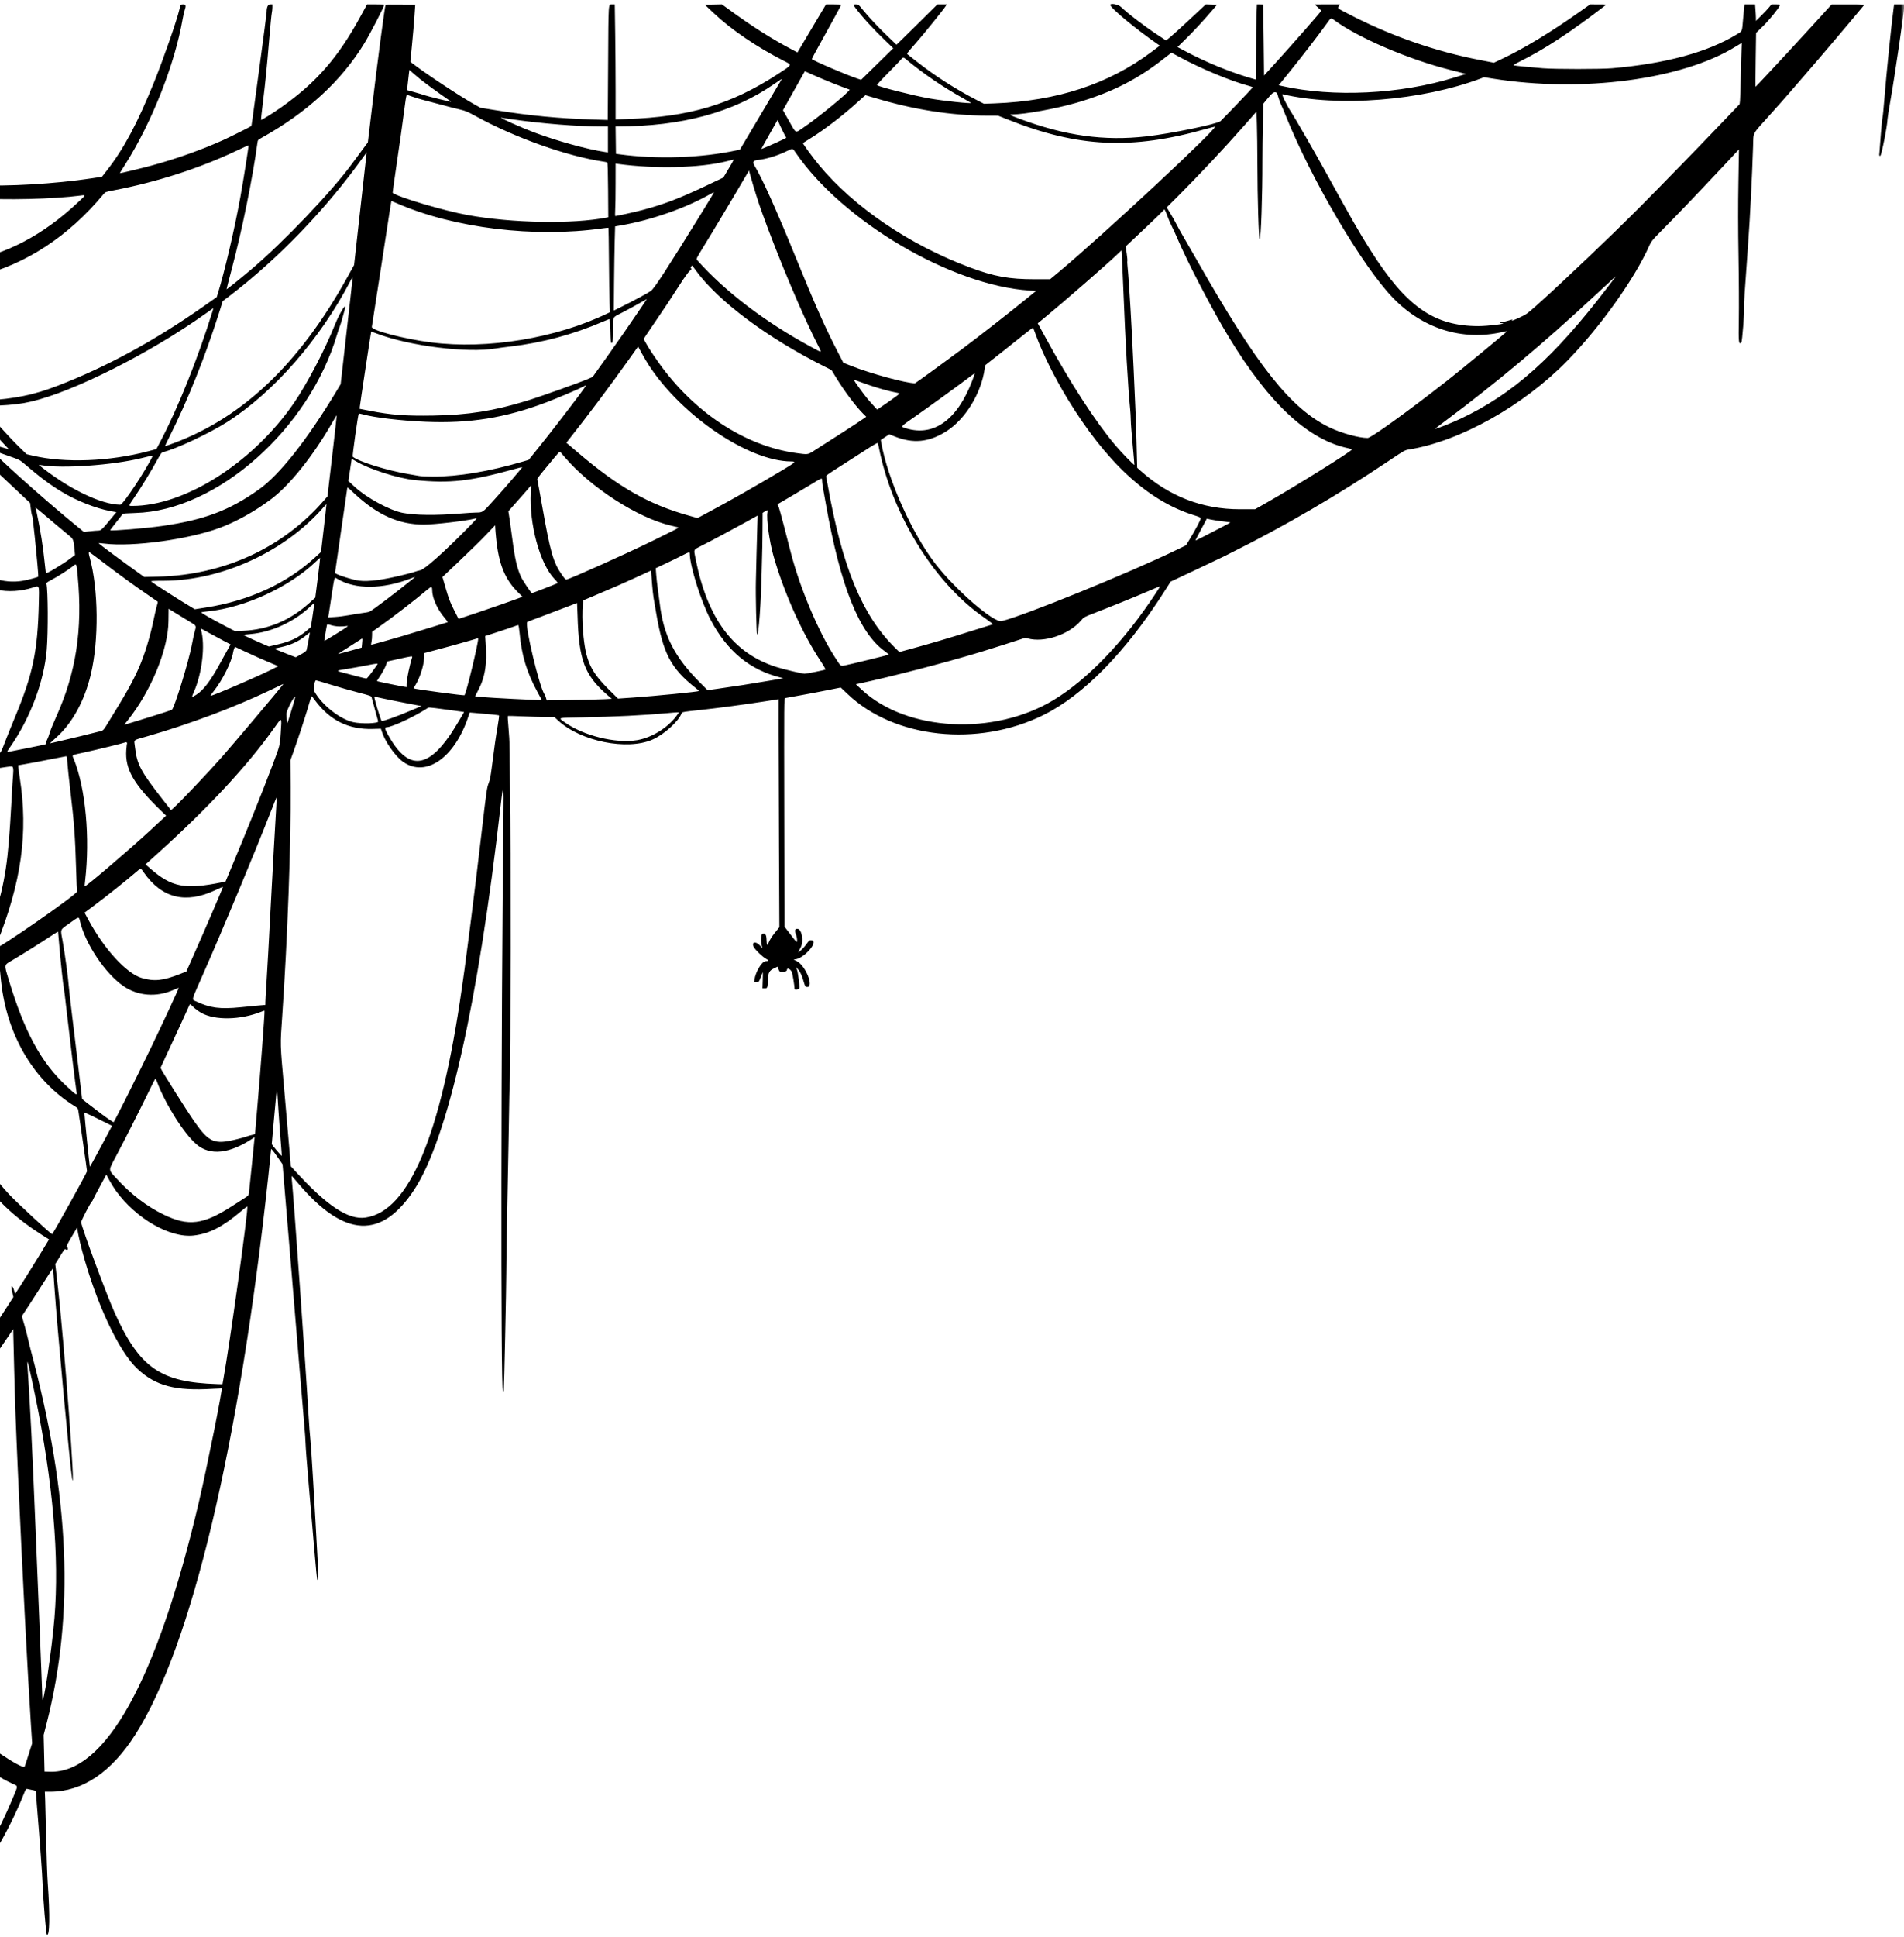 <svg width="296" height="301" viewBox="0 0 296 301" fill="none" xmlns="http://www.w3.org/2000/svg">
<mask id="mask0_12_3" style="mask-type:luminance" maskUnits="userSpaceOnUse" x="-25" y="0" width="321" height="301">
<path d="M-25 0H296V301H-25V0Z" fill="white"/>
</mask>
<g mask="url(#mask0_12_3)">
<path fill-rule="evenodd" clip-rule="evenodd" d="M-4.993 0.983C-5.117 1.762 -5.423 5.355 -5.594 8.017C-5.985 14.329 -6.17 20.136 -6.128 24.909L-6.093 28.625L-6.689 28.571C-10.968 28.174 -12.757 27.704 -15.754 26.197C-16.927 25.611 -17.337 25.582 -16.652 26.139C-15.486 27.085 -15.157 27.326 -14.441 27.752C-12.393 28.964 -9.551 29.925 -6.871 30.311L-6.058 30.427L-5.985 31.043C-5.946 31.381 -5.911 32.856 -5.907 34.323C-5.899 37.075 -5.865 37.319 -5.493 37.184C-5.253 37.097 -5.152 36.696 -5.102 35.666C-5.063 34.76 -4.579 30.762 -4.502 30.69C-4.482 30.675 -3.94 30.708 -3.294 30.77C0.474 31.126 8.392 30.933 12.477 30.391C13.406 30.267 13.418 30.235 11.989 31.567C1.275 41.545 -11.014 43.581 -23.517 37.446C-24.195 37.115 -24.764 36.846 -24.787 36.846C-24.806 36.846 -24.826 37.45 -24.826 38.189V39.532L-23.904 40.046C-10.813 47.37 5.163 43.413 16.125 30.129C16.372 29.83 16.454 29.801 17.762 29.554C24.383 28.287 31.016 26.15 36.774 23.419C37.784 22.943 38.621 22.564 38.64 22.582C38.691 22.63 37.823 28.116 37.374 30.584C36.441 35.71 34.935 42.157 33.854 45.656L33.692 46.169L31.636 47.611C24.004 52.962 16.527 57.025 8.961 59.937C5.248 61.368 2.383 61.958 -2.252 62.245L-3.379 62.315L-4.928 60.261L-6.48 58.208L-6.856 56.941C-7.061 56.242 -7.231 55.576 -7.235 55.456C-7.243 54.913 -7.863 53.199 -8.048 53.199C-8.25 53.199 -8.223 55.27 -8.017 55.645C-7.971 55.729 -7.932 55.896 -7.932 56.009C-7.932 56.239 -8.13 55.984 -10.457 52.729C-12.083 50.458 -12.788 49.729 -12.962 50.152C-13.059 50.388 -11.564 52.831 -8.951 56.697L-7.82 58.376L-7.626 60.156C-7.522 61.135 -7.417 62.049 -7.39 62.191C-7.344 62.442 -7.351 62.449 -7.812 62.449C-8.068 62.449 -8.374 62.475 -8.486 62.504C-8.788 62.58 -15.796 55.114 -22.832 47.217C-23.722 46.216 -24.535 45.31 -24.64 45.212C-24.822 45.029 -24.826 45.051 -24.822 46.191L-24.818 47.356L-23.385 49.067C-19.037 54.258 -13.996 59.817 -8.885 65.059C-7.812 66.163 -6.914 67.153 -6.891 67.258C-6.654 68.347 -6.488 74.834 -6.631 77.401C-6.782 80.138 -7.266 84.438 -7.491 85.049C-7.533 85.17 -8.652 84.118 -9.764 82.912C-11.677 80.834 -12.106 80.455 -12.106 80.848C-12.106 80.969 -11.22 82.399 -10.736 83.069C-10.519 83.368 -10.081 83.99 -9.768 84.456C-9.454 84.918 -8.892 85.657 -8.521 86.098L-7.843 86.899L-8.234 88.526C-9.891 95.403 -13.5 103.969 -16.594 108.374C-17.45 109.59 -17.461 109.71 -16.679 109.255C-13.376 107.344 -8.532 97.981 -6.387 89.36C-6.291 88.974 -6.198 88.643 -6.178 88.621C-6.163 88.599 -5.911 88.792 -5.625 89.047C-2.612 91.712 1.299 92.52 5.178 91.278C6.15 90.965 6.104 90.834 6.034 93.758C5.86 101.217 5.116 104.759 2.301 111.509C1.798 112.714 1.144 114.334 0.849 115.105C0.079 117.122 0.122 117.06 -0.61 117.195C-2.027 117.45 -7.115 118.251 -8.714 118.469C-13.427 119.11 -22.952 120.104 -24.404 120.104H-24.837L-24.775 120.803L-20.106 120.796C-15.568 120.788 -14.007 120.734 -9.69 120.421C-8.552 120.337 -7.607 120.286 -7.588 120.304C-7.572 120.322 -7.704 120.759 -7.89 121.272C-9.38 125.459 -9.38 132.321 -7.886 139.992C-7.7 140.949 -7.429 142.409 -7.286 143.232C-6.898 145.442 -6.5 147.164 -6 148.787C-5.756 149.581 -5.566 150.24 -5.578 150.247C-7.94 151.885 -19.331 156.96 -24.156 158.526L-24.826 158.744V159.469C-24.826 160.339 -24.961 160.306 -23.079 159.869C-19.223 158.973 -14.697 157.434 -10.592 155.624C-10.004 155.366 -9.524 155.187 -9.524 155.227C-9.524 155.267 -9.593 155.759 -9.679 156.32C-10.162 159.479 -9.256 166.564 -7.626 172.432C-5.11 181.475 -1.021 187.1 6.506 191.876L7.622 192.583L7.459 192.856C6.042 195.233 2.561 200.821 2.41 200.967C2.36 201.01 2.29 200.908 2.251 200.734C2.131 200.209 1.907 199.773 1.81 199.867C1.752 199.918 1.786 200.257 1.899 200.745L2.081 201.535L0.567 203.875C-0.692 205.819 -3.034 209.376 -4.2 211.113L-4.478 211.528L-5.098 210.086C-5.439 209.292 -6.217 207.538 -6.829 206.183C-11.398 196.096 -12.854 191.083 -13.252 184.078C-13.334 182.662 -13.392 182.338 -13.55 182.338C-14.445 182.338 -14.774 188.651 -14.085 192.641C-13.341 196.973 -9.942 204.509 -5.892 210.821L-4.974 212.256L-6.039 213.814C-8.343 217.189 -11.382 221.521 -19.475 232.985C-21.635 236.043 -23.722 239.021 -24.117 239.603L-24.83 240.663L-24.775 243.087L-23.114 240.99C-20.477 237.663 -15.909 231.623 -11.657 225.853L-9.671 223.159L-9.613 225.995C-9.578 227.553 -9.5 231.201 -9.442 234.106C-9.26 242.789 -8.865 256.273 -8.629 262.094C-8.575 263.379 -8.532 264.704 -8.532 265.036L-8.536 265.644L-10.302 263.962C-13.81 260.616 -17.965 256.885 -18.119 256.943C-18.406 257.045 -17.918 257.969 -17.237 258.61C-17.159 258.683 -16.369 259.702 -15.483 260.886C-12.877 264.34 -11.58 265.895 -9.121 268.516L-8.358 269.331L-8.288 270.853C-8.254 271.687 -8.068 275.207 -7.878 278.673C-7.688 282.135 -7.533 285.521 -7.533 286.194C-7.533 286.868 -7.444 288.866 -7.336 290.643C-7.228 292.412 -7.138 294.109 -7.138 294.407V294.946L-9.125 296.806C-10.217 297.829 -11.111 298.688 -11.111 298.718C-11.111 299.009 -8.722 297.432 -7.475 296.318L-7.069 295.954L-7.003 296.395C-6.968 296.635 -6.937 297.09 -6.937 297.407C-6.937 298.204 -6.84 298.678 -6.678 298.678C-6.565 298.678 -6.542 298.361 -6.542 297.032V295.39L-5.961 294.793C-2.697 291.444 1.248 284.887 3.703 278.742C3.99 278.021 4.055 277.927 4.234 277.97C4.346 278 4.694 278.072 5.008 278.131C5.488 278.218 5.581 278.269 5.581 278.436C5.581 278.546 5.647 279.434 5.728 280.41C6.201 286.129 6.588 291.44 6.623 292.744C6.681 294.691 7.153 300.476 7.269 300.582C7.722 301.007 7.784 297.691 7.42 292.558C7.343 291.477 7.234 288.43 7.176 285.783C7.118 283.136 7.049 280.391 7.021 279.685L6.971 278.4H7.807C12.825 278.4 17.309 275.386 21.057 269.495C29.765 255.807 37.18 224.703 41.699 182.902C41.947 180.616 42.148 178.661 42.148 178.556C42.148 178.446 42.52 178.891 43.039 179.637L43.925 180.907L45.025 194.075C45.625 201.316 46.322 209.7 46.57 212.707C46.818 215.714 47.131 219.428 47.267 220.96C47.403 222.493 47.515 224.069 47.515 224.466C47.515 224.859 47.755 227.957 48.053 231.35C48.351 234.743 48.738 239.276 48.92 241.423C49.098 243.568 49.276 245.377 49.319 245.435C49.509 245.726 49.528 245.246 49.424 243.24C48.893 233.371 48.386 224.87 48.262 223.782C48.181 223.061 48.045 221.255 47.96 219.762C47.569 212.966 45.668 186.215 45.366 183.274C45.327 182.892 45.339 182.699 45.401 182.76C45.451 182.811 45.919 183.357 46.446 183.973C53.555 192.331 59.344 192.601 64.431 184.803C69.624 176.845 74.344 155.857 77.809 125.335C78.266 121.327 78.328 121.575 78.266 127.064C77.887 159.261 77.829 216.166 78.177 216.166C78.254 216.166 78.317 216.155 78.32 216.14C78.374 215.711 78.711 199.955 78.711 197.778C78.715 196.066 78.777 191.629 78.859 187.919C78.936 184.206 79.025 179.571 79.056 177.62C79.161 170.907 79.222 168.086 79.269 167.762C79.401 166.79 79.432 129.38 79.304 123.187C79.23 119.565 79.184 116.234 79.199 115.79C79.215 115.342 79.149 114.155 79.056 113.147C78.963 112.138 78.913 111.29 78.944 111.257C78.979 111.228 80.024 111.25 81.271 111.308C82.514 111.367 84.128 111.414 84.856 111.414H86.177L86.792 111.978C90.3 115.196 97.471 116.642 101.421 114.927C103.256 114.126 105.56 112.033 105.982 110.777C106.028 110.639 106.412 110.577 108.514 110.358C111.283 110.067 116.103 109.426 119.081 108.953L121.044 108.644V113.977C121.048 116.907 121.071 124.88 121.106 131.692L121.164 144.073L120.463 144.932C120.033 145.46 119.677 146.021 119.538 146.381C119.282 147.033 119.197 146.942 119.166 145.988C119.143 145.22 118.953 144.954 118.531 145.107C118.256 145.205 118.252 146.556 118.527 147.266C118.562 147.36 118.399 147.215 118.171 146.945C117.513 146.181 116.754 146.359 117.199 147.171C117.451 147.63 118.566 148.696 119.077 148.973C119.569 149.239 119.557 149.352 119.031 149.352C118.454 149.352 117.451 151.015 117.292 152.231L117.242 152.635L117.613 152.606C117.981 152.577 117.989 152.566 118.272 151.838C118.426 151.43 118.57 151.088 118.585 151.074C118.601 151.055 118.597 151.609 118.577 152.3L118.535 153.556H118.895C119.317 153.556 119.325 153.538 119.383 152.235C119.437 151.103 119.596 150.811 120.355 150.455L120.893 150.196L120.994 150.498C121.148 150.964 121.226 151.034 121.602 151.034C122.016 151.034 122.337 150.892 122.337 150.71C122.337 150.327 122.844 150.527 123.084 151.008C123.201 151.241 123.522 153.163 123.526 153.673C123.53 153.84 124.211 153.742 124.269 153.567C124.358 153.309 124.052 151.001 123.878 150.589L123.727 150.24L123.983 150.52C124.389 150.972 124.641 151.489 124.916 152.435C125.148 153.247 125.191 153.327 125.427 153.353C126.658 153.487 125.202 149.905 123.778 149.293C123.379 149.126 123.328 149.082 123.53 149.075C124.92 149.042 127.406 146.214 126.143 146.101C125.857 146.075 125.791 146.122 125.435 146.614C125.02 147.182 124.726 147.506 124.343 147.808L124.114 147.986L124.211 147.757C124.262 147.633 124.385 147.386 124.482 147.207C124.982 146.279 124.664 144.375 123.994 144.324C123.565 144.288 123.499 144.575 123.774 145.289C123.925 145.686 123.975 146.366 123.851 146.355C123.778 146.352 123.39 145.871 122.419 144.586L121.958 143.975L121.923 126.242C121.888 108.571 121.888 108.509 122.086 108.465C122.198 108.443 123.247 108.25 124.42 108.043C125.597 107.835 127.491 107.475 128.633 107.246L130.708 106.831L131.766 107.835C139.002 114.741 151.977 116.143 162.18 111.123C168.391 108.065 174.958 101.377 180.959 91.992L181.997 90.372L185.973 88.501C188.161 87.47 190.132 86.535 190.353 86.418C190.57 86.302 191.189 85.989 191.723 85.723C199.572 81.824 208.052 76.877 215.788 71.685C218.312 69.989 218.386 69.945 219.067 69.836C226.989 68.562 236.836 63.043 243.678 56.035C248.8 50.789 254.21 43.187 256.432 38.105C256.672 37.563 256.916 37.253 257.869 36.285C258.504 35.641 259.607 34.516 260.331 33.784C261.741 32.35 268.246 25.487 269.539 24.067C269.973 23.594 270.333 23.216 270.34 23.227C270.344 23.238 270.309 25.538 270.255 28.341C270.193 31.767 270.197 35.528 270.271 39.834C270.333 43.355 270.352 47.771 270.321 49.646C270.259 53.239 270.298 53.603 270.712 53.213C270.844 53.09 271.212 48.386 271.13 47.869C271.084 47.571 271.219 45.412 271.777 37.73C272.067 33.733 272.369 27.755 272.536 22.735C272.609 20.456 272.319 21.009 275.01 18.006C276.872 15.931 277.457 15.272 278.189 14.417C278.355 14.224 279.451 12.957 280.628 11.602C283.075 8.785 287.323 3.779 289.793 0.797C289.871 0.706 289.363 0.681 287.319 0.685L284.748 0.688L283.505 2.061C282.216 3.488 279.695 6.236 278.042 8.017C277.515 8.581 276.16 10.044 275.025 11.264C273.891 12.483 272.946 13.485 272.923 13.485C272.896 13.485 272.908 11.602 272.942 9.302L273.004 5.119L274.108 4.037C275.053 3.116 276.512 1.314 276.71 0.827C276.76 0.703 276.667 0.681 276.086 0.681H275.397L275.037 1.125C274.84 1.369 274.298 1.948 273.829 2.41L272.981 3.251L272.977 2.822C272.977 2.585 272.946 2.006 272.908 1.536L272.846 0.681H271.212L271.157 1.125C271.126 1.369 271.049 2.177 270.987 2.924C270.809 5.017 270.898 4.802 269.965 5.366C265.423 8.126 258.926 9.888 250.616 10.605C248.839 10.758 241.796 10.758 239.837 10.605C237.928 10.456 235.508 10.215 235.318 10.153C235.233 10.128 235.632 9.88 236.259 9.567C240.123 7.653 244.142 5.017 249.563 0.848C249.765 0.692 249.718 0.685 248.495 0.685L247.217 0.681L245.513 1.882C241.049 5.035 236.867 7.565 233.51 9.145L232.24 9.746L230.075 9.327C223.183 7.991 216.415 5.647 210.077 2.399C207.815 1.242 207.935 1.329 208.133 0.969L208.292 0.681H206.329L204.362 0.685L204.884 1.158C205.171 1.416 205.403 1.649 205.403 1.675C205.403 1.784 200.846 6.975 198.205 9.877L196.513 11.737L196.451 6.233C196.42 3.204 196.385 0.717 196.378 0.706C196.37 0.692 196.145 0.681 195.882 0.681H195.402L195.336 2.432C195.301 3.397 195.27 6.025 195.27 8.275C195.27 10.521 195.247 12.363 195.22 12.363C195.189 12.363 194.67 12.21 194.058 12.025C190.848 11.049 187.356 9.597 184.27 7.955L183.058 7.31L184.13 6.262C185.416 5.01 186.934 3.382 188.25 1.85L189.214 0.728L188.343 0.703L187.468 0.674L184.986 2.989C183.619 4.263 182.229 5.526 181.892 5.796L181.284 6.287L180.053 5.483C178.013 4.147 175.345 2.115 174.307 1.111C173.87 0.685 172.615 0.437 172.615 0.776C172.615 1.238 176.719 4.631 180.065 6.928L180.309 7.099L178.973 8.097C172.309 13.077 164.329 15.691 154.668 16.062L152.965 16.124L151.737 15.491C148.562 13.852 145.228 11.712 142.568 9.607C141.914 9.091 141.291 8.599 141.174 8.512C140.923 8.319 140.826 8.468 142.406 6.662C143.653 5.242 146.673 1.504 147.01 0.969L147.188 0.681H145.736L143.351 3.04C142.042 4.34 140.609 5.749 140.172 6.178L139.37 6.954L137.93 5.57C136.389 4.088 135.088 2.694 134.077 1.453C133.485 0.714 133.438 0.681 133.063 0.681C132.59 0.681 132.59 0.681 132.977 1.209C133.953 2.541 135.711 4.471 137.628 6.309L138.867 7.5L138.178 8.177C137.798 8.552 136.675 9.655 135.676 10.63L133.868 12.4L133.341 12.229C131.572 11.643 126.209 9.338 126.209 9.163C126.209 9.12 126.744 8.126 127.39 6.961C129.299 3.524 130.782 0.808 130.782 0.743C130.782 0.71 130.252 0.681 129.601 0.681H128.42L127.928 1.5C127.657 1.948 126.658 3.63 125.706 5.232L123.975 8.148L123.328 7.809C119.96 6.047 116.858 4.074 112.932 1.194L112.224 0.674L110.895 0.703L109.567 0.728L111.008 2.086C113.718 4.642 117.706 7.347 121.911 9.484C123.17 10.117 123.216 10.015 120.943 11.497C113.637 16.251 107.202 18.166 97.421 18.501L95.706 18.559V14.122C95.706 11.679 95.675 7.656 95.64 5.181L95.574 0.681H95.152C94.559 0.681 94.598 0.113 94.54 9.826L94.482 18.643L92.438 18.581C86.97 18.414 82.371 17.981 77.023 17.121L74.688 16.747L73.744 16.219C71.498 14.963 66.112 11.399 64.075 9.819L63.793 9.6L64.052 6.939C64.195 5.475 64.366 3.481 64.431 2.505L64.555 0.728L62.279 0.703C61.028 0.688 59.979 0.699 59.952 0.728C59.835 0.837 58.743 9.094 57.76 17.322L57.187 22.127L56.2 23.449C55.657 24.177 55.046 25.007 54.841 25.291C51.693 29.63 44.103 37.603 39.066 41.855C37.374 43.286 35.264 44.978 35.225 44.942C35.209 44.928 35.57 43.508 36.03 41.793C37.614 35.841 39.294 27.599 40.019 22.215C40.081 21.756 40.104 21.727 40.642 21.428C47.701 17.511 53.056 12.596 56.626 6.757C57.578 5.199 59.735 1.016 59.735 0.725C59.735 0.699 59.135 0.681 58.403 0.681H57.067L56.033 2.574C52.564 8.93 49.184 12.811 43.786 16.63C42.493 17.547 40.611 18.72 40.576 18.632C40.561 18.585 40.681 17.46 40.847 16.131C41.25 12.873 41.49 10.477 41.85 6.149C42.017 4.143 42.195 2.301 42.249 2.053C42.303 1.81 42.346 1.398 42.346 1.143V0.681H42.009C41.649 0.681 41.451 1.111 41.451 1.897C41.451 2.05 40.983 5.654 40.41 9.906C39.128 19.44 39.112 19.546 39.058 19.59C38.931 19.703 35.759 21.286 34.745 21.745C31.415 23.252 27.442 24.668 23.566 25.724C22.126 26.117 18.672 26.947 18.634 26.911C18.622 26.9 19.005 26.274 19.485 25.516C23.594 19.044 27.175 9.982 28.391 2.971C28.48 2.458 28.616 1.857 28.693 1.635C28.941 0.921 28.89 0.681 28.492 0.681C28.081 0.681 28.066 0.703 27.895 1.449C27.52 3.091 25.378 9.243 23.965 12.735C21.367 19.153 19.238 23.136 16.616 26.481L15.842 27.471L14.216 27.715C8.609 28.564 0.981 29.011 -3.297 28.746L-4.273 28.684L-4.215 28.301C-3.448 23.394 -2.368 8.388 -2.368 2.669V0.681H-4.943L-4.993 0.983ZM294.401 1.125C294.072 3.459 293.251 11.53 292.945 15.399C292.833 16.837 292.697 18.163 292.647 18.341C292.597 18.523 292.484 19.637 292.399 20.82C292.318 22 292.221 23.256 292.186 23.609C292.128 24.195 292.14 24.246 292.306 24.213C292.492 24.18 293.425 19.47 293.437 18.497C293.441 18.305 293.642 17.02 293.886 15.651C294.579 11.733 296.027 1.846 296.027 1.005V0.681H294.463L294.401 1.125ZM207.378 3.098C211.103 5.858 218.943 9.222 225.476 10.867C226.324 11.082 227.218 11.308 227.462 11.373L227.911 11.49L226.072 12.057C217.697 14.646 207.242 15.156 199.289 13.364L198.79 13.248L200.606 11.005C202.422 8.767 204.865 5.596 206.162 3.794C206.936 2.712 206.89 2.738 207.378 3.098ZM270.751 7.525C270.72 8.002 270.662 9.91 270.627 11.766C270.592 13.623 270.538 15.378 270.503 15.665L270.441 16.186L268.056 18.687C264.161 22.768 258.333 28.76 254.79 32.321C250.465 36.664 242.946 43.821 238.892 47.447C237.444 48.739 237.285 48.856 236.259 49.329C235.117 49.853 234.915 49.919 235.105 49.704C235.183 49.617 234.997 49.649 234.567 49.798C234.207 49.919 233.758 50.021 233.572 50.021C233.196 50.021 233.084 50.203 233.452 50.214C234.617 50.257 231.334 50.672 229.847 50.672C222.905 50.665 218.591 47.633 213.039 38.855C211.261 36.041 210.189 34.166 205.968 26.507C204.462 23.769 201.256 18.203 200.761 17.467C200.075 16.448 199.169 14.591 199.382 14.639C208.071 16.681 221.011 15.651 230.211 12.192L230.718 11.999L232.097 12.218C246.001 14.431 261.539 12.378 269.845 7.23C270.336 6.924 270.755 6.673 270.774 6.67C270.793 6.666 270.786 7.052 270.751 7.525ZM183.53 8.945C186.841 10.729 191.429 12.629 194.155 13.346C194.5 13.434 194.767 13.543 194.751 13.583C194.713 13.688 190.089 18.516 189.741 18.822C189.207 19.284 182.07 20.755 178.28 21.188C171.643 21.945 165.618 21.108 158.455 18.439C156.972 17.886 156.802 17.78 157.386 17.78C159.292 17.78 164.236 16.878 167.43 15.949C172.836 14.373 176.983 12.258 181.11 8.967C181.656 8.534 182.125 8.188 182.152 8.202C182.183 8.217 182.802 8.552 183.53 8.945ZM141.07 9.396C143.695 11.541 146.572 13.503 149.612 15.207C150.32 15.607 150.924 15.957 150.951 15.982C151.129 16.157 146.657 15.683 144.493 15.298C141.968 14.85 136.598 13.488 136.342 13.23C136.3 13.19 136.954 12.462 137.798 11.613C138.638 10.765 139.56 9.811 139.85 9.495C140.477 8.792 140.35 8.803 141.07 9.396ZM65.299 12.283C66.178 12.982 68.129 14.413 69.26 15.185C69.771 15.534 70.162 15.818 70.127 15.818C69.934 15.818 66.426 14.952 66.023 14.802C65.763 14.708 65.039 14.489 64.416 14.318L63.289 14.005L63.347 13.394C63.382 13.059 63.46 12.349 63.525 11.817L63.638 10.852L64.145 11.311C64.428 11.562 64.947 11.999 65.299 12.283ZM129.427 12.913C130.31 13.262 131.254 13.627 131.525 13.718C131.8 13.812 132.044 13.903 132.068 13.921C132.296 14.092 127.096 18.363 124.769 19.914C123.588 20.7 123.812 20.824 122.631 18.741L121.722 17.129L122.937 14.955C123.603 13.761 124.37 12.396 124.637 11.927L125.125 11.071L126.476 11.672C127.22 12.007 128.548 12.563 129.427 12.913ZM121.323 12.651C121.199 12.866 119.731 15.334 118.063 18.141L115.031 23.245L114.485 23.365C109.056 24.541 102.087 24.774 96.251 23.969L95.756 23.9L95.729 21.774L95.702 19.652L95.977 19.648C106.032 19.633 114.032 17.464 120.397 13.022C120.994 12.607 121.501 12.269 121.516 12.269C121.536 12.269 121.451 12.44 121.323 12.651ZM198.526 14.46C198.542 14.475 198.646 14.795 198.755 15.174C198.867 15.556 199.045 16.033 199.146 16.24C199.251 16.444 199.587 17.245 199.901 18.013C203.878 27.908 211.749 41.283 216.504 46.234C221.131 51.054 227.284 53.002 233.498 51.608C233.92 51.513 234.28 51.448 234.292 51.459C234.35 51.51 227.051 57.531 224.879 59.227C218.696 64.055 213.139 68.056 212.617 68.056C211.261 68.056 208.539 67.302 206.708 66.421C200.679 63.52 195.468 56.952 186.028 40.348C185.358 39.168 184.456 37.603 184.026 36.875C183.6 36.143 183.097 35.24 182.907 34.865C182.721 34.49 182.303 33.74 181.978 33.205L181.381 32.23L182.977 30.639C186.372 27.246 190.353 23.008 193.477 19.455L195.34 17.34L195.402 19.36C195.44 20.471 195.471 23.186 195.479 25.396C195.491 30.843 195.681 37.144 195.832 37.191C196.029 37.253 196.265 30.446 196.257 24.93C196.257 23.594 196.285 21.064 196.323 19.313L196.393 16.124L197.14 15.221C197.88 14.325 198.17 14.169 198.526 14.46ZM64.207 15.054C64.672 15.214 65.299 15.407 65.597 15.48C65.899 15.556 67.15 15.887 68.381 16.219C69.608 16.55 71.041 16.918 71.56 17.034C72.354 17.216 72.733 17.376 73.93 18.035C80.074 21.414 88.124 24.271 93.878 25.123C94.103 25.156 94.335 25.211 94.397 25.247C94.474 25.291 94.513 26.587 94.536 29.532L94.563 33.755L94.316 33.806C89.046 34.84 79.598 34.672 72.702 33.42C69.039 32.757 61.973 30.664 61.044 29.969C61.024 29.954 61.233 28.414 61.512 26.55C62.066 22.844 62.693 18.363 62.98 16.12C63.088 15.272 63.204 14.708 63.262 14.73C63.316 14.748 63.742 14.893 64.207 15.054ZM135.978 15.214C141.98 17.03 147.896 17.962 153.476 17.966L155.156 17.97L156.655 18.567C167.57 22.921 175.902 23.314 187.511 20.03C188.246 19.823 188.862 19.666 188.877 19.684C189.222 20.008 171.562 36.445 164.782 42.114L163.256 43.384H160.887C156.848 43.384 154.595 42.976 150.773 41.553C141.403 38.058 132.737 32.178 127.328 25.644C126.387 24.512 124.761 22.291 124.827 22.229C124.85 22.207 125.361 21.887 125.961 21.515C128.161 20.154 131.049 17.941 133.365 15.836C133.992 15.265 134.522 14.799 134.546 14.795C134.565 14.791 135.212 14.981 135.978 15.214ZM79.807 18.567C84.159 19.197 89.855 19.652 93.437 19.652H94.513V23.685L94.091 23.623C91.261 23.197 86.699 21.942 83.036 20.573C81.104 19.852 77.418 18.206 77.918 18.29C78.057 18.312 78.905 18.436 79.807 18.567ZM121.923 20.838L122.233 21.417L121.66 21.705C120.827 22.12 118.361 23.197 118.361 23.143C118.361 23.117 118.93 22.094 119.623 20.867L120.885 18.636L121.245 19.448C121.447 19.892 121.749 20.518 121.923 20.838ZM123.677 23.692C130.976 34.381 147.904 44.36 160.058 45.142L161.065 45.208L159.264 46.668C156.132 49.202 152.535 52.008 149.561 54.233C146.994 56.155 142.317 59.551 142.243 59.551C140.861 59.551 135.324 58.044 132.308 56.843L131.111 56.37L130.159 54.528C128.292 50.923 126.589 47.086 123.661 39.882C120.765 32.765 118.442 27.599 117.307 25.753C116.943 25.16 117.095 24.927 117.9 24.843C119.185 24.708 120.862 24.188 122.403 23.445C123.274 23.023 123.212 23.012 123.677 23.692ZM56.688 26.496C56.509 28.05 56.068 31.993 55.708 35.255L55.046 41.189L53.873 43.297C46.57 56.417 37.87 64.739 27.245 68.769C26.397 69.09 25.688 69.334 25.669 69.315C25.646 69.293 25.944 68.656 26.327 67.895C29.096 62.42 31.915 55.383 34.052 48.619L34.625 46.795L35.678 45.991C43.318 40.158 50.713 32.47 56.548 24.3C56.796 23.951 57.001 23.667 57.005 23.667C57.009 23.667 56.866 24.941 56.688 26.496ZM113.765 25.374C113.575 25.695 113.203 26.325 112.936 26.776L112.448 27.595L109.618 28.935C105.506 30.875 103.221 31.742 99.872 32.637C98.737 32.939 95.88 33.573 95.651 33.573C95.613 33.573 95.609 33.143 95.64 32.615C95.675 32.087 95.702 30.256 95.702 28.542L95.706 25.422L96.128 25.48C101.843 26.259 108.731 26.099 112.847 25.087C113.447 24.938 113.978 24.81 114.024 24.803C114.07 24.796 113.95 25.054 113.765 25.374ZM116.765 27.668C117.083 28.84 117.888 31.414 118.31 32.594C120.943 39.947 124.866 49.252 127.313 53.945C127.785 54.852 127.847 54.852 126.089 53.901C118.922 50.028 112.696 45.284 108.348 40.377C108.224 40.239 108.321 40.038 109.176 38.651C110.675 36.227 114.009 30.657 115.282 28.462C115.91 27.377 116.432 26.496 116.44 26.503C116.452 26.514 116.599 27.038 116.765 27.668ZM109.192 32.892C103.484 42.117 101.703 44.847 101.173 45.215C100.639 45.583 98.428 46.773 96.681 47.633L95.427 48.251L95.462 44.068C95.485 41.764 95.528 38.822 95.562 37.53L95.628 35.178L96.523 35.025C101.328 34.192 106.745 32.284 110.559 30.078C110.779 29.954 110.973 29.867 110.996 29.885C111.015 29.903 110.202 31.258 109.192 32.892ZM61.783 31.622C70.611 35.459 83.091 36.973 93.615 35.491C94.13 35.419 94.571 35.371 94.591 35.393C94.614 35.411 94.648 37.69 94.668 40.457C94.687 43.224 94.734 46.169 94.765 46.999L94.823 48.514L94.532 48.655C86.506 52.558 75.807 54.324 66.987 53.199C62.794 52.664 57.675 51.32 57.806 50.789C57.83 50.701 58.496 46.402 59.286 41.236C60.796 31.378 60.819 31.236 60.869 31.236C60.885 31.236 61.299 31.41 61.783 31.622ZM181.439 33.456C181.621 33.959 181.95 34.723 182.171 35.16C182.392 35.597 182.748 36.372 182.969 36.889C184.583 40.701 188.455 48.135 191.069 52.438C197.318 62.73 203.363 68.34 209.604 69.647C209.918 69.712 210.173 69.799 210.173 69.84C210.173 70.091 201.508 75.497 196.908 78.111L195.119 79.126H192.738C186.918 79.123 181.815 77.15 177.343 73.174L176.785 72.679L176.688 68.944C176.592 65.274 176.557 64.32 176.239 57.356C175.945 50.8 175.519 43.617 175.302 41.535C175.252 41.054 175.233 40.606 175.26 40.537C175.287 40.468 175.24 39.936 175.155 39.354L175 38.298L177.896 35.568C179.492 34.068 180.835 32.772 180.886 32.692C181.037 32.433 181.102 32.528 181.439 33.456ZM174.644 45.113C174.954 53.068 175.376 60.432 175.697 63.571C175.747 64.058 175.79 64.816 175.794 65.252C175.794 65.689 175.929 67.433 176.088 69.126C176.251 70.819 176.367 72.22 176.352 72.235C176.278 72.304 174.303 70.265 173.347 69.13C170.311 65.544 166.304 59.358 162.532 52.441L161.332 50.239L162.525 49.256C165.463 46.839 172.332 40.85 173.858 39.372L174.354 38.892L174.423 39.995C174.458 40.599 174.559 42.903 174.644 45.113ZM108.131 41.961C111.585 46.752 119.251 52.482 128.207 56.967L129.264 57.495L129.934 58.594C131.301 60.829 133.09 63.206 134.278 64.375L134.669 64.757L134.147 65.121C133.279 65.726 129.996 67.848 126.523 70.051C125.566 70.659 125.609 70.651 123.774 70.397C115.778 69.29 107.852 64.062 102.315 56.235C101.041 54.437 100.034 52.784 100.104 52.613C100.131 52.547 100.797 51.55 101.591 50.392C103.457 47.658 104.267 46.446 105.684 44.225C106.361 43.166 107 42.277 107.213 42.099C107.492 41.87 107.546 41.779 107.445 41.717C107.333 41.648 107.333 41.6 107.445 41.436C107.612 41.185 107.523 41.12 108.131 41.961ZM251.139 43.035C251.089 43.1 250.516 43.846 249.869 44.695C241.645 55.496 235.198 61.248 227.017 65.085C225.708 65.7 223.203 66.694 223.133 66.629C223.11 66.61 223.822 66.053 224.709 65.391C232.619 59.49 239.961 53.344 247.736 46.114C250.903 43.169 251.402 42.718 251.139 43.035ZM54.508 46.002C54.326 47.621 53.904 51.364 53.567 54.32L52.959 59.69L52.258 60.858C47.759 68.325 43.457 73.775 40.286 76.028C35.647 79.327 31.783 80.783 25.158 81.733C22.761 82.079 17.309 82.527 17.123 82.392C17.108 82.381 17.526 81.831 18.053 81.169C18.583 80.51 19.044 79.924 19.079 79.865C19.121 79.796 19.791 79.742 21.034 79.709C33.727 79.381 48.088 66.654 52.428 51.888C52.572 51.4 52.754 50.876 52.827 50.72C52.943 50.483 53.675 47.902 53.675 47.727C53.675 47.203 52.703 48.867 52.033 50.534C50.477 54.426 47.677 59.752 45.652 62.682C39.26 71.929 28.736 78.613 20.562 78.613C19.962 78.613 19.954 78.657 20.833 77.361C22.068 75.548 23.454 73.276 24.558 71.263C24.976 70.502 25.131 70.302 25.34 70.251C27.291 69.799 32.464 67.379 35.244 65.62C42.489 61.029 49.753 52.729 54.48 43.646C54.659 43.3 54.813 43.027 54.821 43.038C54.833 43.049 54.69 44.382 54.508 46.002ZM99.763 47.662C97.649 50.782 96.294 52.736 94.3 55.532L92.132 58.569L91.559 58.823C90.204 59.417 84.016 61.627 81.844 62.289C76.698 63.862 72.83 64.473 67.374 64.572C63.08 64.648 60.8 64.477 57.501 63.833L55.909 63.523L55.936 63.196C55.963 62.843 57.667 51.579 57.702 51.535C57.714 51.52 58.108 51.655 58.581 51.834C63.692 53.774 72.702 54.895 77.074 54.142C77.403 54.083 78.394 53.956 79.277 53.85C84.326 53.264 89.158 51.961 93.894 49.915C94.358 49.715 94.757 49.562 94.772 49.58C94.792 49.598 94.838 50.439 94.873 51.451C94.924 52.806 94.974 53.29 95.063 53.29C95.264 53.29 95.307 52.948 95.307 51.142C95.311 49.096 95.16 49.373 96.751 48.557C97.46 48.193 98.598 47.574 99.283 47.185C99.965 46.795 100.534 46.475 100.549 46.471C100.561 46.471 100.209 47.006 99.763 47.662ZM33.041 48.361C30.796 55.609 27.663 63.429 24.925 68.616L24.31 69.781L22.97 70.134C16.984 71.707 10.084 71.966 5.132 70.808L4.141 70.575L2.964 69.432C1.233 67.757 -2.79 63.254 -2.651 63.156C-2.631 63.145 -1.609 63.083 -0.382 63.025C2.069 62.904 3.262 62.762 4.838 62.398C11.397 60.884 23.369 54.852 31.949 48.739C32.611 48.266 33.165 47.876 33.173 47.876C33.184 47.873 33.126 48.091 33.041 48.361ZM161.08 52.165C162.025 54.793 163.953 58.67 165.936 61.932C171.91 71.769 178.411 77.779 185.482 80.011C186.562 80.353 186.67 80.408 186.647 80.597C186.612 80.863 185.811 82.377 185.002 83.706L184.374 84.736L182.891 85.454C175.476 89.054 159.133 95.702 155.71 96.51C154.494 96.797 148.566 91.672 145.43 87.62C141.763 82.883 137.961 74.372 136.997 68.744L136.931 68.358L138.255 67.484L139.064 67.808C141.949 68.962 144.38 68.733 147.068 67.051C150.065 65.176 152.562 61.106 153.089 57.24L153.158 56.755L155.706 54.75C157.108 53.65 158.769 52.325 159.4 51.812C160.027 51.298 160.569 50.905 160.6 50.938C160.635 50.974 160.848 51.524 161.08 52.165ZM100.925 56.839C106.102 64.71 116.436 71.671 122.98 71.7C123.824 71.703 123.704 71.82 121.524 73.12C117.443 75.551 113.525 77.779 110.144 79.585L108.441 80.499L107.066 80.113C100.836 78.369 96.093 75.664 89.716 70.211L88.047 68.787L88.395 68.35C91.109 64.943 94.85 59.959 97.82 55.783L99.202 53.84L99.771 54.895C100.085 55.478 100.608 56.351 100.925 56.839ZM151.149 59.147C148.829 65.231 145.194 67.859 140.896 66.567C139.963 66.286 139.924 66.348 142.038 64.877C144.295 63.301 148.86 59.999 150.405 58.82C151.005 58.361 151.517 58.001 151.536 58.015C151.555 58.033 151.381 58.543 151.149 59.147ZM135.006 59.799C136.408 60.287 138.22 60.793 139.126 60.957C139.482 61.019 139.808 61.099 139.85 61.135C139.893 61.168 139.126 61.75 138.147 62.424L136.369 63.647L135.885 63.119C134.948 62.103 134.549 61.612 133.663 60.385C132.613 58.933 132.617 58.936 133.291 59.191C133.578 59.3 134.348 59.573 135.006 59.799ZM89.836 61.67C87.911 64.233 85.41 67.462 83.691 69.592L82.189 71.456L81.271 71.725C75.993 73.269 71.25 74.059 67.289 74.052C66.387 74.052 65.423 74.004 65.152 73.95C64.877 73.895 64.118 73.76 63.46 73.655C60.199 73.12 55.63 71.689 54.833 70.954C54.748 70.877 55.65 64.484 55.77 64.302C55.809 64.24 56.056 64.273 56.467 64.39C58.155 64.877 62.313 65.369 66.151 65.533C72.977 65.828 78.576 64.928 84.926 62.522C86.665 61.859 90.056 60.418 90.664 60.083C91.28 59.741 91.272 59.752 89.836 61.67ZM-5.055 62.285C-5.044 62.529 -5.636 62.333 -5.69 62.074C-5.884 61.117 -5.899 61.139 -5.458 61.699C-5.237 61.983 -5.055 62.245 -5.055 62.285ZM-7.313 63.141C-7.274 63.196 -7.239 63.41 -7.239 63.614L-7.235 63.982L-7.735 63.523C-8.006 63.268 -8.23 63.035 -8.23 62.999C-8.23 62.897 -7.394 63.025 -7.313 63.141ZM-3.809 63.873C-2.926 65.023 -0.634 67.684 0.478 68.846C1.012 69.406 1.403 69.84 1.341 69.803C1.233 69.741 -1.164 69.086 -2.089 68.864C-2.597 68.744 -4.9 66.596 -4.997 66.152C-5.075 65.817 -5.446 63.4 -5.446 63.247C-5.446 63.134 -5.33 63.101 -4.928 63.101H-4.401L-3.809 63.873ZM51.642 70.844L50.91 77.124L50.364 77.754C43.983 85.13 34.803 89.349 24.562 89.604L22.424 89.655L20.628 88.362C18.378 86.746 15.331 84.471 15.323 84.405C15.323 84.376 15.733 84.405 16.237 84.467C20.604 85.01 29.297 83.823 34.156 82.024C36.747 81.063 39.67 79.429 42.156 77.554C45.091 75.337 48.719 70.79 51.689 65.602C52.033 64.998 52.331 64.517 52.347 64.535C52.366 64.55 52.049 67.389 51.642 70.844ZM136.636 69.552C138.673 79.862 145.124 90.386 152.69 95.738C154.072 96.717 154.459 97.023 154.312 97.023C154.293 97.023 152.868 97.467 151.149 98.006C147.571 99.135 144.725 99.975 141.833 100.766L139.819 101.312L139.087 100.594C134.027 95.589 130.918 88.06 128.687 75.413C128.571 74.758 128.455 74.143 128.428 74.048C128.389 73.906 128.78 73.622 130.453 72.563C131.595 71.842 133.399 70.684 134.464 69.992C135.672 69.199 136.42 68.769 136.454 68.835C136.489 68.893 136.571 69.217 136.636 69.552ZM4.791 79.057C4.853 79.56 4.938 80.033 4.981 80.109C5.066 80.269 5.085 80.419 5.426 83.615C5.693 86.134 5.995 89.564 5.953 89.604C5.84 89.709 4.241 90.132 3.486 90.255C0.609 90.729 -2.5 89.728 -5.044 87.514L-5.768 86.884L-5.415 84.922C-4.664 80.746 -4.463 78.227 -4.513 73.615C-4.533 71.66 -4.579 69.909 -4.614 69.719C-4.668 69.403 -4.293 69.73 0.001 73.76L4.675 78.147L4.791 79.057ZM-0.734 70.109C-0.479 70.211 0.474 70.549 1.384 70.866C2.987 71.416 3.072 71.46 3.773 72.057C6.239 74.172 7.738 75.293 9.639 76.44C11.943 77.83 14.87 78.984 17.174 79.418L18.088 79.585L17.429 80.386C15.873 82.279 15.702 82.443 15.288 82.443C15.075 82.443 14.487 82.49 13.972 82.549L13.042 82.654L11.97 81.78C6.843 77.612 -1.725 69.923 -1.245 69.923C-1.214 69.923 -0.986 70.007 -0.734 70.109ZM87.764 70.997C91.81 75.744 99.152 80.481 104.301 81.668C104.847 81.795 105.358 81.919 105.44 81.944C105.602 81.992 105.242 82.181 101.064 84.227C97.316 86.058 89.046 89.771 88.093 90.048C87.942 90.092 87.791 89.942 87.331 89.28C86.002 87.372 85.546 85.77 84.283 78.599C83.896 76.403 83.559 74.55 83.528 74.481C83.501 74.408 83.939 73.804 84.523 73.112C85.096 72.428 85.886 71.47 86.281 70.986C86.672 70.502 87.025 70.138 87.059 70.178C87.098 70.218 87.412 70.586 87.764 70.997ZM23.748 70.833C22.629 73.152 19.121 78.427 18.703 78.427C15.702 78.409 10.564 75.905 6.05 72.257C6.003 72.224 6.185 72.231 6.444 72.279C9.65 72.836 17.483 72.29 21.975 71.19C23.853 70.731 23.791 70.742 23.748 70.833ZM55.336 71.671C57.392 72.905 61.864 74.332 64.52 74.598C69.984 75.14 73.047 74.794 80.156 72.836C80.702 72.683 81.166 72.573 81.182 72.592C81.232 72.635 78.297 76.043 76.586 77.925C75.037 79.636 75.033 79.636 74.042 79.643C73.689 79.643 72.617 79.709 71.66 79.789C67.746 80.106 64.513 80.069 62.588 79.691C60.567 79.29 57.04 77.379 55.181 75.675L54.151 74.732L54.411 73.065C54.554 72.148 54.666 71.383 54.666 71.361C54.666 71.285 54.782 71.339 55.336 71.671ZM127.804 74.714C127.808 74.933 127.874 75.446 127.952 75.857C128.025 76.269 128.223 77.361 128.385 78.285C130.662 91.115 133.562 98.352 137.566 101.199C137.937 101.465 138.205 101.701 138.162 101.727C138.042 101.796 132.037 103.263 131.351 103.39C130.646 103.521 130.743 103.601 129.733 102.021C127.146 97.97 124.358 91.337 122.937 85.854C122.67 84.827 122.155 82.836 121.795 81.427C121.431 80.022 121.071 78.755 120.994 78.613L120.854 78.362L122.314 77.514C123.119 77.044 124.649 76.134 125.714 75.49C127.94 74.146 127.801 74.197 127.804 74.714ZM82.522 76.534C82.258 81.442 83.927 87.558 86.169 89.931C86.711 90.503 86.75 90.576 86.583 90.659C86.312 90.794 82.781 92.163 82.696 92.163C82.572 92.163 81.24 90.172 80.977 89.593C80.38 88.279 80.036 86.779 79.66 83.848C79.517 82.741 79.319 81.3 79.219 80.637L79.029 79.439L80.558 77.718C81.399 76.775 82.185 75.872 82.305 75.719C82.428 75.562 82.541 75.439 82.552 75.439C82.568 75.439 82.552 75.93 82.522 76.534ZM55.166 76.753C58.716 80.04 62.027 81.511 65.88 81.511C67.564 81.511 72.536 80.928 73.825 80.583C74.266 80.463 74.247 80.488 72.489 82.272C69.02 85.799 66.015 88.464 65.353 88.603C65.028 88.672 64.695 88.763 64.61 88.806C64.524 88.854 63.855 89.04 63.119 89.225C59.681 90.099 57.295 90.423 55.793 90.223C54.713 90.081 52.084 89.225 52.084 89.014C52.084 88.974 52.49 86.163 52.982 82.774C53.478 79.381 53.911 76.407 53.942 76.159C54.012 75.613 53.857 75.54 55.166 76.753ZM50.334 82.072L49.904 85.763L48.982 86.608C44.545 90.678 38.737 93.343 32.015 94.398L30.28 94.671L28.588 93.641C26.962 92.647 23.745 90.572 23.497 90.354C23.408 90.274 23.919 90.245 25.533 90.241C34.544 90.201 44.39 85.65 50.334 78.773C50.547 78.529 50.732 78.34 50.744 78.355C50.756 78.369 50.574 80.04 50.334 82.072ZM8.562 81.402C9.519 82.206 10.537 83.058 10.828 83.295C11.401 83.764 11.443 83.881 11.594 85.534L11.66 86.236L10.932 86.786C9.736 87.685 7.227 89.185 7.126 89.061C7.114 89.047 7.029 88.275 6.936 87.35C6.696 84.922 6.301 82.457 5.686 79.549C5.635 79.316 5.562 79.043 5.519 78.941C5.476 78.839 5.748 79.017 6.131 79.345C6.514 79.672 7.606 80.597 8.562 81.402ZM119.313 79.589C119.116 80.583 119.611 84.161 120.258 86.418C121.896 92.138 124.707 98.399 127.572 102.717C128.029 103.405 128.366 103.998 128.323 104.031C128.215 104.122 125.419 104.686 125.086 104.686C124.715 104.686 121.884 104.013 120.73 103.649C113.985 101.526 109.962 96.135 108.119 86.75C107.837 85.312 107.771 85.454 108.994 84.831C110.694 83.972 113.978 82.221 115.96 81.121L117.784 80.109L117.726 81.955C117.695 82.971 117.644 84.831 117.613 86.091C117.586 87.35 117.54 89.24 117.513 90.295C117.455 92.323 117.598 98.483 117.702 98.585C117.942 98.811 118.314 93.637 118.419 88.614C118.457 86.684 118.5 85.024 118.512 84.922C118.523 84.82 118.539 83.601 118.547 82.21L118.562 79.691L118.883 79.483C119.325 79.203 119.387 79.217 119.313 79.589ZM190.031 81.005C190.697 81.085 191.259 81.165 191.278 81.18C191.305 81.209 190.159 81.809 186.872 83.499C186.326 83.779 185.865 83.997 185.85 83.987C185.83 83.972 186.221 83.2 186.717 82.275L187.619 80.594L188.215 80.725C188.544 80.797 189.361 80.921 190.031 81.005ZM77.132 83.659C77.538 87.696 78.502 90.048 80.585 92.09L81.224 92.72L80.791 92.895C80.109 93.168 75.869 94.65 73.995 95.268C73.066 95.574 72.075 95.902 71.796 95.996L71.285 96.164L70.638 94.89C69.938 93.51 69.79 93.117 69.182 91.027L68.787 89.658L71.54 87.048C73.054 85.614 74.897 83.808 75.633 83.029L76.977 81.62L77 82.101C77.012 82.366 77.07 83.069 77.132 83.659ZM16.051 87.394C18.548 89.298 20.794 90.933 22.869 92.349C23.718 92.927 24.449 93.434 24.496 93.474C24.542 93.514 24.511 93.75 24.422 94.001C24.337 94.249 24.128 95.126 23.957 95.949C23.354 98.916 22.471 101.799 21.526 103.907C20.55 106.084 19.613 107.744 16.543 112.717C16.159 113.336 15.993 113.522 15.761 113.58C14.556 113.897 10.336 114.927 9.17 115.186L7.745 115.506L8.884 114.465C11.3 112.255 13.143 108.858 14.111 104.825C15.385 99.502 15.311 91.537 13.937 86.586C13.766 85.967 13.763 85.81 13.921 85.81C13.952 85.81 14.912 86.524 16.051 87.394ZM107.233 86.032C107.233 87.922 108.998 93.51 110.485 96.32C113.052 101.181 116.549 104.071 121.288 105.265L121.783 105.393L119.499 105.786C116.959 106.226 113.827 106.714 111.519 107.031L109.997 107.242L108.89 106.135C104.859 102.109 103.148 98.756 102.563 93.754C102.516 93.368 102.389 92.4 102.276 91.602C102.164 90.805 102.044 89.735 102.009 89.222L101.943 88.286L103.469 87.569C104.309 87.175 105.444 86.622 105.99 86.338C107.124 85.752 107.233 85.727 107.233 86.032ZM49.404 89.789L49.013 92.866L48.134 93.659C45.122 96.39 41.668 97.846 37.8 98.013L36.534 98.064L35.24 97.398C33.123 96.299 31.214 95.214 31.291 95.148C31.334 95.115 31.852 95.039 32.449 94.977C38.137 94.38 44.983 91.213 49.098 87.27C49.451 86.932 49.753 86.666 49.768 86.684C49.784 86.699 49.621 88.097 49.404 89.789ZM12.086 89.593C12.857 97.806 11.819 104.544 8.741 111.367C8.276 112.393 7.815 113.529 7.715 113.89C7.618 114.25 7.447 114.701 7.343 114.894C7.234 115.091 7.172 115.331 7.2 115.429C7.261 115.652 7.494 115.586 4.388 116.216C1.415 116.816 1.109 116.871 1.109 116.802C1.109 116.769 1.349 116.398 1.647 115.972C4.737 111.512 6.867 105.819 7.265 100.948C7.49 98.188 7.463 91.77 7.223 90.714C7.188 90.565 7.316 90.456 7.893 90.161C8.822 89.684 10.773 88.446 11.343 87.973C11.908 87.507 11.885 87.452 12.086 89.593ZM101.374 90.754C101.436 91.544 101.545 92.534 101.614 92.949C101.688 93.364 101.866 94.398 102.009 95.246C103.07 101.505 104.298 103.856 108.061 106.834C108.417 107.115 108.696 107.358 108.681 107.373C108.557 107.486 101.854 108.148 98.4 108.389L96.077 108.549L94.85 107.34C91.764 104.311 91.044 102.735 90.645 98.144C90.521 96.754 90.509 94.795 90.614 93.91L90.688 93.277L92.527 92.502C95.272 91.348 97.026 90.579 99.233 89.564L101.219 88.646L101.243 88.981C101.254 89.163 101.316 89.96 101.374 90.754ZM64.242 89.899C61.659 92.003 57.81 94.912 57.4 95.068C57.291 95.108 56.842 95.188 56.409 95.243C55.971 95.294 55.03 95.447 54.322 95.578C53.609 95.709 52.579 95.84 52.029 95.869L51.031 95.927L51.499 92.869C52.037 89.371 51.94 89.647 52.49 89.972C55.232 91.602 59.487 91.57 63.858 89.888C64.614 89.597 64.614 89.597 64.242 89.899ZM179.712 92.13C174.838 99.568 169.146 105.524 163.841 108.742C154.544 114.381 140.969 113.671 133.98 107.18L133.055 106.321L133.434 106.241C138.503 105.167 146.87 102.994 152.395 101.323C154.064 100.816 158.664 99.357 159.117 99.189C159.307 99.116 159.493 99.12 159.764 99.197C162.3 99.917 166.222 98.599 168.073 96.404C168.503 95.891 168.553 95.865 170.145 95.254C172.607 94.304 176.526 92.713 178.528 91.85C179.511 91.424 180.328 91.085 180.347 91.096C180.363 91.107 180.08 91.573 179.712 92.13ZM67.188 91.697C67.196 92.957 68.001 94.719 69.206 96.106C69.457 96.401 69.635 96.659 69.593 96.681C69.535 96.717 65.818 97.853 62.519 98.843C60.838 99.349 57.729 100.212 57.694 100.183C57.679 100.165 57.706 99.965 57.752 99.732C57.799 99.502 57.841 99.055 57.841 98.738L57.849 98.166L58.817 97.485C61.055 95.909 64.3 93.412 66.402 91.65C67.072 91.085 67.184 91.093 67.188 91.697ZM48.611 95.578L48.328 97.442L47.794 97.893C46.357 99.113 45.23 99.655 43.093 100.154L41.8 100.456L41.261 100.234C40.301 99.834 37.773 98.676 37.804 98.647C37.819 98.632 38.346 98.574 38.973 98.519C42.276 98.225 45.796 96.59 48.305 94.183C48.599 93.896 48.855 93.674 48.87 93.688C48.885 93.703 48.769 94.555 48.611 95.578ZM89.789 95.672C89.987 102.575 90.881 104.941 94.467 108.032L95.105 108.582L93.99 108.644C93.375 108.676 91.098 108.731 88.933 108.764L84.992 108.826L84.872 108.414C84.81 108.188 84.721 107.959 84.674 107.908C83.919 107.031 81.515 97.012 81.968 96.644C82.01 96.612 83.025 96.222 84.229 95.778C85.429 95.334 87.152 94.679 88.055 94.326C88.957 93.969 89.704 93.685 89.712 93.692C89.723 93.703 89.758 94.591 89.789 95.672ZM27.857 95.6C28.747 96.157 29.692 96.736 29.951 96.888C30.486 97.198 30.52 97.34 30.277 98.104C30.191 98.359 29.994 99.28 29.831 100.154C29.332 102.804 27.113 110.034 26.71 110.304C26.602 110.376 21.278 112.055 20.124 112.379L19.319 112.604L19.849 111.938C23.497 107.366 26.168 100.853 26.192 96.484C26.195 95.447 26.207 94.595 26.215 94.595C26.223 94.595 26.962 95.046 27.857 95.6ZM52.73 97.34C53.114 97.347 53.625 97.318 53.873 97.278C54.283 97.212 54.155 97.311 52.382 98.414C51.317 99.08 50.43 99.612 50.415 99.597C50.388 99.571 50.775 97.256 50.841 97.059C50.864 96.987 51.058 97.012 51.456 97.14C51.797 97.252 52.32 97.332 52.73 97.34ZM80.783 98.406C81.093 101.818 81.875 104.406 83.524 107.468L84.245 108.796L82.994 108.749C78.789 108.574 73.964 108.287 73.875 108.199C73.86 108.188 74.053 107.803 74.297 107.344C75.412 105.262 75.749 103.19 75.501 99.91L75.424 98.829L77.349 98.206C78.406 97.864 79.536 97.482 79.861 97.358C80.187 97.234 80.5 97.129 80.558 97.125C80.624 97.121 80.709 97.617 80.783 98.406ZM32.522 98.359C33.2 98.738 34.226 99.291 34.803 99.59L35.856 100.136L35.574 100.613C35.419 100.875 34.846 101.912 34.3 102.921C32.759 105.764 31.613 107.286 30.494 107.966C29.746 108.421 29.746 108.421 30.16 107.475C31.43 104.566 31.93 100.223 31.256 97.886C31.171 97.602 31.14 97.591 32.522 98.359ZM47.956 99.546C47.825 100.241 47.693 100.9 47.662 101.013C47.627 101.151 47.329 101.377 46.791 101.676L45.974 102.131L44.731 101.647C44.049 101.381 43.29 101.079 43.043 100.98L42.597 100.798L43.743 100.543C45.203 100.219 46.419 99.662 47.414 98.862C47.825 98.53 48.165 98.264 48.177 98.272C48.185 98.279 48.084 98.851 47.956 99.546ZM56.296 99.928L56.231 100.624L54.349 101.148C53.315 101.435 52.502 101.643 52.548 101.603C52.595 101.566 53.257 101.144 54.024 100.664C54.786 100.187 55.615 99.655 55.859 99.488C56.401 99.12 56.37 99.087 56.296 99.928ZM74.34 99.244C74.34 100.063 72.474 107.748 72.207 108.028C72.129 108.112 64.459 107.078 64.319 106.965C64.3 106.951 64.397 106.754 64.532 106.532C65.272 105.353 65.895 103.416 65.938 102.174L65.961 101.475L66.402 101.363C69.182 100.631 72.036 99.848 73 99.553C74.34 99.145 74.34 99.145 74.34 99.244ZM40.259 102.229C40.89 102.509 41.815 102.906 42.322 103.117L43.244 103.5L42.934 103.674C41.505 104.49 32.879 108.243 32.739 108.108C32.712 108.087 32.956 107.733 33.277 107.329C34.598 105.651 35.988 102.87 36.232 101.414C36.27 101.184 36.352 100.882 36.414 100.747L36.526 100.5L37.819 101.111C38.532 101.446 39.631 101.949 40.259 102.229ZM64.067 102.138C63.661 103.43 63.212 105.607 63.212 106.31V106.765L62.79 106.703C62.244 106.623 58.713 105.891 58.627 105.844C58.589 105.822 58.732 105.564 58.937 105.269C59.421 104.584 59.913 103.674 60.068 103.176L60.188 102.786L61.973 102.389C64.067 101.927 64.137 101.916 64.067 102.138ZM58.589 103.354C57.725 104.61 57.079 105.433 56.947 105.433C56.811 105.433 54.705 104.897 53.052 104.442C52.258 104.224 52.304 104.195 53.849 103.951C54.6 103.831 55.929 103.594 56.804 103.427C58.864 103.023 58.813 103.026 58.589 103.354ZM51.526 106.419C52.788 106.809 54.693 107.351 55.762 107.624C57.493 108.068 57.706 108.145 57.768 108.341C57.806 108.465 58.039 109.321 58.283 110.245C58.527 111.17 58.755 111.996 58.79 112.084C58.929 112.411 56.211 112.506 54.922 112.215C52.827 111.749 50.012 109.514 48.862 107.413C48.68 107.082 48.901 105.713 49.133 105.713C49.184 105.713 50.26 106.03 51.526 106.419ZM43.972 106.39C43.736 106.772 36.236 115.659 34.451 117.676C32.22 120.199 27.973 124.662 26.877 125.637L26.594 125.889L25.452 124.432C21.832 119.809 21.297 118.811 20.98 116.056C20.841 114.843 20.566 115.08 22.873 114.414C29.541 112.484 36.193 109.998 41.85 107.315C43.023 106.758 43.999 106.295 44.014 106.288C44.034 106.281 44.014 106.325 43.972 106.39ZM49.025 108.891C51.309 111.945 54.194 113.365 57.911 113.267L59.22 113.231L59.336 113.606C59.832 115.211 61.431 117.501 62.674 118.378C66.189 120.868 70.673 117.763 72.799 111.367L73.016 110.715L73.407 110.744C75.815 110.941 77.53 111.112 77.581 111.159C77.616 111.192 77.527 111.884 77.387 112.695C77.124 114.177 76.806 116.431 76.427 119.427C76.291 120.537 76.148 121.236 75.982 121.651C75.699 122.357 75.618 122.929 74.936 128.794C74.441 133.064 73.631 139.722 73.252 142.671C73.147 143.494 72.9 145.405 72.702 146.923C72.508 148.438 72.284 150.142 72.203 150.706C72.121 151.274 71.943 152.533 71.804 153.509C68.54 176.43 63.599 188.203 56.831 189.19C54.144 189.579 50.837 187.388 45.827 181.89L45.203 181.21L44.967 178.341C44.835 176.761 44.483 172.654 44.177 169.211C43.534 161.915 43.554 162.578 43.875 157.856C44.7 145.817 45.246 130.967 45.18 122.266L45.149 118.123L45.641 116.755C46.287 114.938 47.337 111.763 47.77 110.3C47.96 109.652 48.188 108.898 48.27 108.622C48.355 108.345 48.456 108.156 48.498 108.199C48.537 108.247 48.777 108.556 49.025 108.891ZM45.331 110.304C44.994 111.399 44.708 112.31 44.688 112.324C44.638 112.375 44.541 111.611 44.518 110.977C44.498 110.453 45.706 108.097 45.904 108.28C45.923 108.298 45.664 109.208 45.331 110.304ZM59.305 108.483C59.897 108.618 61.543 108.949 62.964 109.222L65.547 109.714L65.152 109.87C64.931 109.958 64.327 110.209 63.808 110.431C61.752 111.308 59.495 112.113 59.336 112.022C59.181 111.931 58.07 108.236 58.198 108.236C58.217 108.236 58.713 108.345 59.305 108.483ZM69.422 110.26C70.898 110.449 72.121 110.617 72.137 110.628C72.183 110.653 70.522 113.394 69.996 114.166C66.271 119.598 63.285 119.583 60.285 114.115C59.824 113.282 59.773 113.001 60.087 113.001C60.881 113.001 64.188 111.476 66.294 110.14C66.716 109.867 66.282 109.852 69.422 110.26ZM105.482 110.784C104.201 112.83 101.49 114.607 99.032 115.007C95.686 115.557 90.664 114.308 87.752 112.204C86.757 111.487 86.556 111.541 90.366 111.469C95.466 111.374 100.182 111.141 103.705 110.813C105.498 110.646 105.568 110.646 105.482 110.784ZM43.643 113.842C43.511 115.881 43.538 115.775 42.291 119.077C40.774 123.1 38.396 129.012 35.883 135.015L35.059 136.985L34.505 137.094C28.747 138.259 26.695 137.866 23.369 134.964L22.622 134.316L24.562 132.565C32.468 125.43 38.474 118.968 42.593 113.158C43.871 111.359 43.805 111.319 43.643 113.842ZM19.756 115.473C19.725 115.55 19.671 116.023 19.633 116.525C19.419 119.503 20.755 121.833 25.088 126.031L25.824 126.74L23.276 129.1C20.008 132.121 13.294 137.848 13.159 137.727C13.147 137.717 13.178 137.353 13.228 136.919C14.014 130.159 13.317 122.547 11.486 117.978C11.191 117.235 10.948 117.388 13.217 116.889C15.277 116.434 19.311 115.448 19.381 115.378C19.497 115.269 19.807 115.349 19.756 115.473ZM10.479 118.538C10.514 119.117 10.719 121.083 10.94 122.907C11.532 127.865 11.679 129.893 11.838 135.201C11.889 136.952 11.954 138.445 11.981 138.517C12.117 138.882 -0.463 147.626 -0.742 147.364C-0.761 147.342 -0.665 147.033 -0.521 146.679C3.331 137.112 4.408 129.398 3.08 120.897C2.967 120.18 2.867 119.438 2.851 119.248L2.828 118.91L4.028 118.702C4.69 118.589 6.352 118.276 7.718 118.003C9.085 117.734 10.251 117.505 10.309 117.501C10.382 117.49 10.44 117.861 10.479 118.538ZM2.042 119.372C2.077 119.536 2.081 119.864 2.054 120.097C2.023 120.333 1.887 122.565 1.752 125.055C1.256 134.047 0.861 136.668 -0.924 142.762C-1.226 143.793 -1.733 145.515 -2.051 146.592L-2.624 148.554L-3.46 149.046C-3.921 149.319 -4.324 149.537 -4.362 149.537C-4.397 149.537 -4.455 149.013 -4.49 148.372C-4.529 147.732 -4.664 146.29 -4.796 145.172C-4.928 144.055 -5.063 142.781 -5.098 142.344C-5.133 141.907 -5.245 140.898 -5.35 140.101C-5.868 136.144 -6.035 133.599 -6.143 128.095C-6.232 123.457 -6.306 122.299 -6.6 120.959C-6.771 120.18 -6.736 120.107 -6.194 120.104C-5.741 120.104 -2.229 119.663 -0.273 119.365C2.038 119.012 1.965 119.008 2.042 119.372ZM42.938 125.477C42.702 129.482 42.427 134.393 42.245 137.859C41.827 145.842 41.54 151.07 41.401 153.181C41.319 154.39 41.254 155.551 41.254 155.763V156.145L40.038 156.254C39.368 156.316 38.214 156.425 37.478 156.502C34.23 156.833 32.669 156.633 30.49 155.599C29.765 155.253 29.626 155.777 31.76 150.939C34.671 144.335 39.651 132.387 42.005 126.344C42.539 124.968 42.992 123.854 43.004 123.868C43.019 123.883 42.988 124.607 42.938 125.477ZM22.362 135.572C25.15 139.562 28.836 140.48 33.448 138.328C34.102 138.022 34.648 137.786 34.667 137.8C34.706 137.837 32.104 143.887 30.354 147.841L28.972 150.957L28.039 151.325C25.336 152.388 23.985 152.53 22.029 151.962C19.698 151.285 16.217 147.502 13.778 142.988L13.143 141.812L14.502 140.796C16.748 139.118 19.47 136.952 21.212 135.456C21.921 134.848 21.847 134.841 22.362 135.572ZM12.454 143.214C13.298 146.705 16.368 151.274 19.18 153.214C21.418 154.758 24.298 154.987 26.935 153.829C27.396 153.626 27.779 153.473 27.791 153.487C27.837 153.538 25.08 159.465 23.175 163.404C21.344 167.186 17.797 174.245 17.666 174.369C17.627 174.402 16.636 173.736 15.915 173.193C13.592 171.446 12.783 170.809 12.76 170.718C12.748 170.659 12.489 168.486 12.187 165.89C11.881 163.295 11.435 159.596 11.195 157.67C10.955 155.741 10.731 153.764 10.696 153.276C10.603 151.965 10.096 148.238 9.751 146.326C9.376 144.262 9.267 144.557 10.797 143.465C12.349 142.358 12.249 142.373 12.454 143.214ZM9.205 146.781C9.387 149.079 9.832 153.262 9.902 153.371C9.929 153.411 10.154 155.249 10.402 157.448C10.824 161.172 11.772 168.937 11.908 169.757C11.993 170.259 11.861 170.179 10.348 168.774C6.394 165.108 3.8 160.335 1.361 152.249C0.613 149.767 0.567 150 1.98 149.166C3.498 148.27 6.309 146.508 7.815 145.507C8.473 145.074 9.019 144.739 9.027 144.768C9.039 144.797 9.12 145.704 9.205 146.781ZM0.269 153.323C1.349 161.34 5.465 168.075 11.61 171.879C12.09 172.178 12.132 172.232 12.191 172.665C12.229 172.924 12.543 175.083 12.895 177.46C13.244 179.841 13.53 181.879 13.53 181.992C13.53 182.207 8.454 191.345 8.106 191.763C8.02 191.865 2.813 187.056 1.442 185.607C-2.465 181.483 -4.897 176.535 -7.08 168.249C-7.681 165.974 -8.753 160.987 -8.916 159.723C-9.059 158.62 -9.353 155.144 -9.311 155.104C-9.233 155.031 -4.939 152.996 -4.866 152.996C-4.819 152.996 -4.703 153.258 -4.602 153.582C-4.238 154.758 -3.816 154.732 -3.921 153.535C-3.96 153.109 -3.994 152.704 -3.998 152.632C-4.002 152.563 -3.952 152.486 -3.886 152.461C-3.801 152.431 -3.77 152.555 -3.785 152.89C-3.82 153.575 -3.665 153.505 -3.189 152.628L-2.763 151.849L-1.497 151.154C-0.804 150.771 -0.188 150.415 -0.134 150.364C-0.068 150.305 -0.006 150.597 0.044 151.237C0.083 151.769 0.187 152.704 0.269 153.323ZM31.295 157.383C33.425 158.573 37.401 158.493 40.615 157.201C40.87 157.095 41.103 157.026 41.122 157.048C41.196 157.113 40.452 166.953 39.961 172.527C39.798 174.351 39.666 175.935 39.662 176.044C39.662 176.211 39.573 176.266 39.14 176.36C38.853 176.422 38.485 176.528 38.323 176.597C38.156 176.666 37.397 176.874 36.634 177.059C33.336 177.857 32.495 177.5 30.277 174.351C29.022 172.567 24.956 166.127 24.956 165.923C24.956 165.898 25.456 164.816 26.064 163.524C27.086 161.347 29.227 156.694 29.44 156.188C29.529 155.974 29.541 155.981 30.071 156.483C30.366 156.767 30.919 157.171 31.295 157.383ZM24.453 168.206C25.746 171.635 28.635 176.186 30.552 177.817C32.673 179.619 35.697 179.284 39.353 176.848L39.593 176.692L39.527 177.296C39.492 177.627 39.306 179.477 39.112 181.403C38.923 183.332 38.737 185.101 38.706 185.334C38.652 185.742 38.613 185.789 37.99 186.183C37.626 186.412 36.77 186.958 36.085 187.402C31.597 190.304 29.282 190.591 25.448 188.731C22.796 187.442 20.322 185.545 18.08 183.084C16.806 181.687 16.806 181.967 18.057 179.619C19.292 177.303 21.816 172.312 23.175 169.516C23.69 168.453 24.136 167.58 24.163 167.576C24.19 167.576 24.322 167.856 24.453 168.206ZM43.294 172.622C43.379 173.932 43.534 176.033 43.639 177.289C43.739 178.548 43.817 179.586 43.805 179.597C43.743 179.651 42.249 177.882 42.249 177.755C42.249 177.667 42.357 176.448 42.489 175.039C42.624 173.63 42.783 171.872 42.845 171.125C42.973 169.556 43.074 169.05 43.112 169.771C43.128 170.026 43.209 171.311 43.294 172.622ZM16.442 174.446L17.418 174.93L15.714 178.126C14.773 179.884 13.991 181.308 13.968 181.286C13.925 181.246 13.131 173.401 13.131 173.026C13.131 172.811 13.313 172.887 16.442 174.446ZM17.998 184.999C21.119 189.346 26.467 192.415 30.153 191.971C32.557 191.68 34.609 190.628 37.428 188.243C37.974 187.777 38.435 187.431 38.45 187.471C38.629 187.923 35.682 209.125 34.687 214.531L34.582 215.092L33.769 215.066C24.914 214.786 21.708 212.554 17.824 203.966C16.574 201.203 12.725 190.824 12.616 189.921C12.589 189.699 14.111 186.78 14.332 186.638C14.37 186.612 14.417 186.525 14.436 186.448C14.46 186.372 14.936 185.454 15.497 184.413L16.523 182.513L17.007 183.405C17.278 183.896 17.724 184.61 17.998 184.999ZM12.779 194.388C14.959 202.521 18.467 209.999 21.375 212.707C24.217 215.35 27.249 216.151 33.107 215.794C33.843 215.751 34.458 215.725 34.47 215.736C34.617 215.871 32.174 228.03 30.958 233.218C24.465 260.977 16.399 275.586 7.734 275.295L6.921 275.269L6.855 272.43L6.785 269.59L7.219 267.897C11.625 250.678 10.859 232.501 4.78 209.784C4.617 209.18 4.419 208.364 4.338 207.971C4.257 207.578 4.013 206.638 3.796 205.885L3.397 204.509L4.613 202.652C5.283 201.629 6.367 199.944 7.021 198.906C7.676 197.872 8.226 197.035 8.237 197.046C8.249 197.057 8.353 198.429 8.466 200.096C8.864 205.939 10.901 228.001 11.203 229.705C11.823 233.225 9.991 208.641 8.969 199.718L8.59 196.401L8.911 195.888C9.085 195.604 9.422 195.065 9.65 194.687C9.956 194.188 10.104 194.028 10.181 194.104C10.351 194.264 10.549 194.224 10.549 194.031C10.549 193.933 10.487 193.806 10.409 193.747C10.297 193.656 10.421 193.391 11.126 192.193L11.981 190.751L12.159 191.749C12.26 192.299 12.539 193.489 12.779 194.388ZM2.201 212.613C2.332 217.884 2.452 221.222 2.801 229.108C3.44 243.513 4.33 260.754 4.841 268.494L5 270.879L4.443 272.641C4.137 273.613 3.862 274.443 3.835 274.49C3.479 275.029 -2.903 270.708 -6.418 267.544L-7.239 266.809L-7.386 262.768C-7.789 251.719 -8.234 240.648 -8.532 234.357C-8.645 232.002 -8.738 229.668 -8.741 229.17C-8.749 228.674 -8.842 226.96 -8.954 225.362L-9.156 222.456L-7.189 219.741L-7.166 220.873C-7.092 224.786 -6.891 230.447 -6.589 236.957C-6.089 247.769 -5.985 249.844 -5.547 257.42C-5.33 261.173 -5.125 264.821 -5.086 265.527C-5.04 266.434 -4.986 266.812 -4.9 266.812C-4.811 266.812 -4.792 266.583 -4.819 265.949C-4.839 265.473 -4.947 261.93 -5.055 258.075C-5.384 246.56 -6.345 224.863 -6.763 219.529C-6.802 219.071 -3.681 214.658 -3.375 214.731C-3.135 214.793 -3.026 214.633 -3.15 214.411C-3.232 214.269 -2.972 213.843 -1.76 212.096C-0.943 210.916 0.249 209.18 0.892 208.237L2.054 206.522L2.073 207.443C2.085 207.949 2.143 210.275 2.201 212.613ZM5.488 216.959C8.245 230.433 9.236 241.875 8.466 251.395C8.063 256.397 6.619 265.939 6.584 263.823C6.58 263.488 6.53 262.203 6.479 260.973C6.383 258.716 6.355 258.108 6.177 253.31C6.073 250.568 5.918 246.837 5.829 244.853C5.798 244.212 5.666 240.95 5.531 237.612C5 224.59 4.714 218.809 4.245 211.819C4.183 210.923 4.636 212.784 5.488 216.959ZM-3.859 273.511C-1.938 275.014 0.187 276.354 1.845 277.104C2.871 277.566 2.863 277.311 1.937 279.514C-0.277 284.782 -2.949 289.569 -5.679 293.155L-6.492 294.218L-6.554 292.875C-6.589 292.136 -6.62 290.428 -6.627 289.081C-6.635 287.738 -6.682 286.329 -6.736 285.95C-6.786 285.575 -6.875 282.554 -6.933 279.241C-6.991 275.924 -7.065 272.626 -7.1 271.905L-7.162 270.598L-5.93 271.723C-5.257 272.342 -4.324 273.143 -3.859 273.511Z" fill="black"/>
</g>
</svg>
